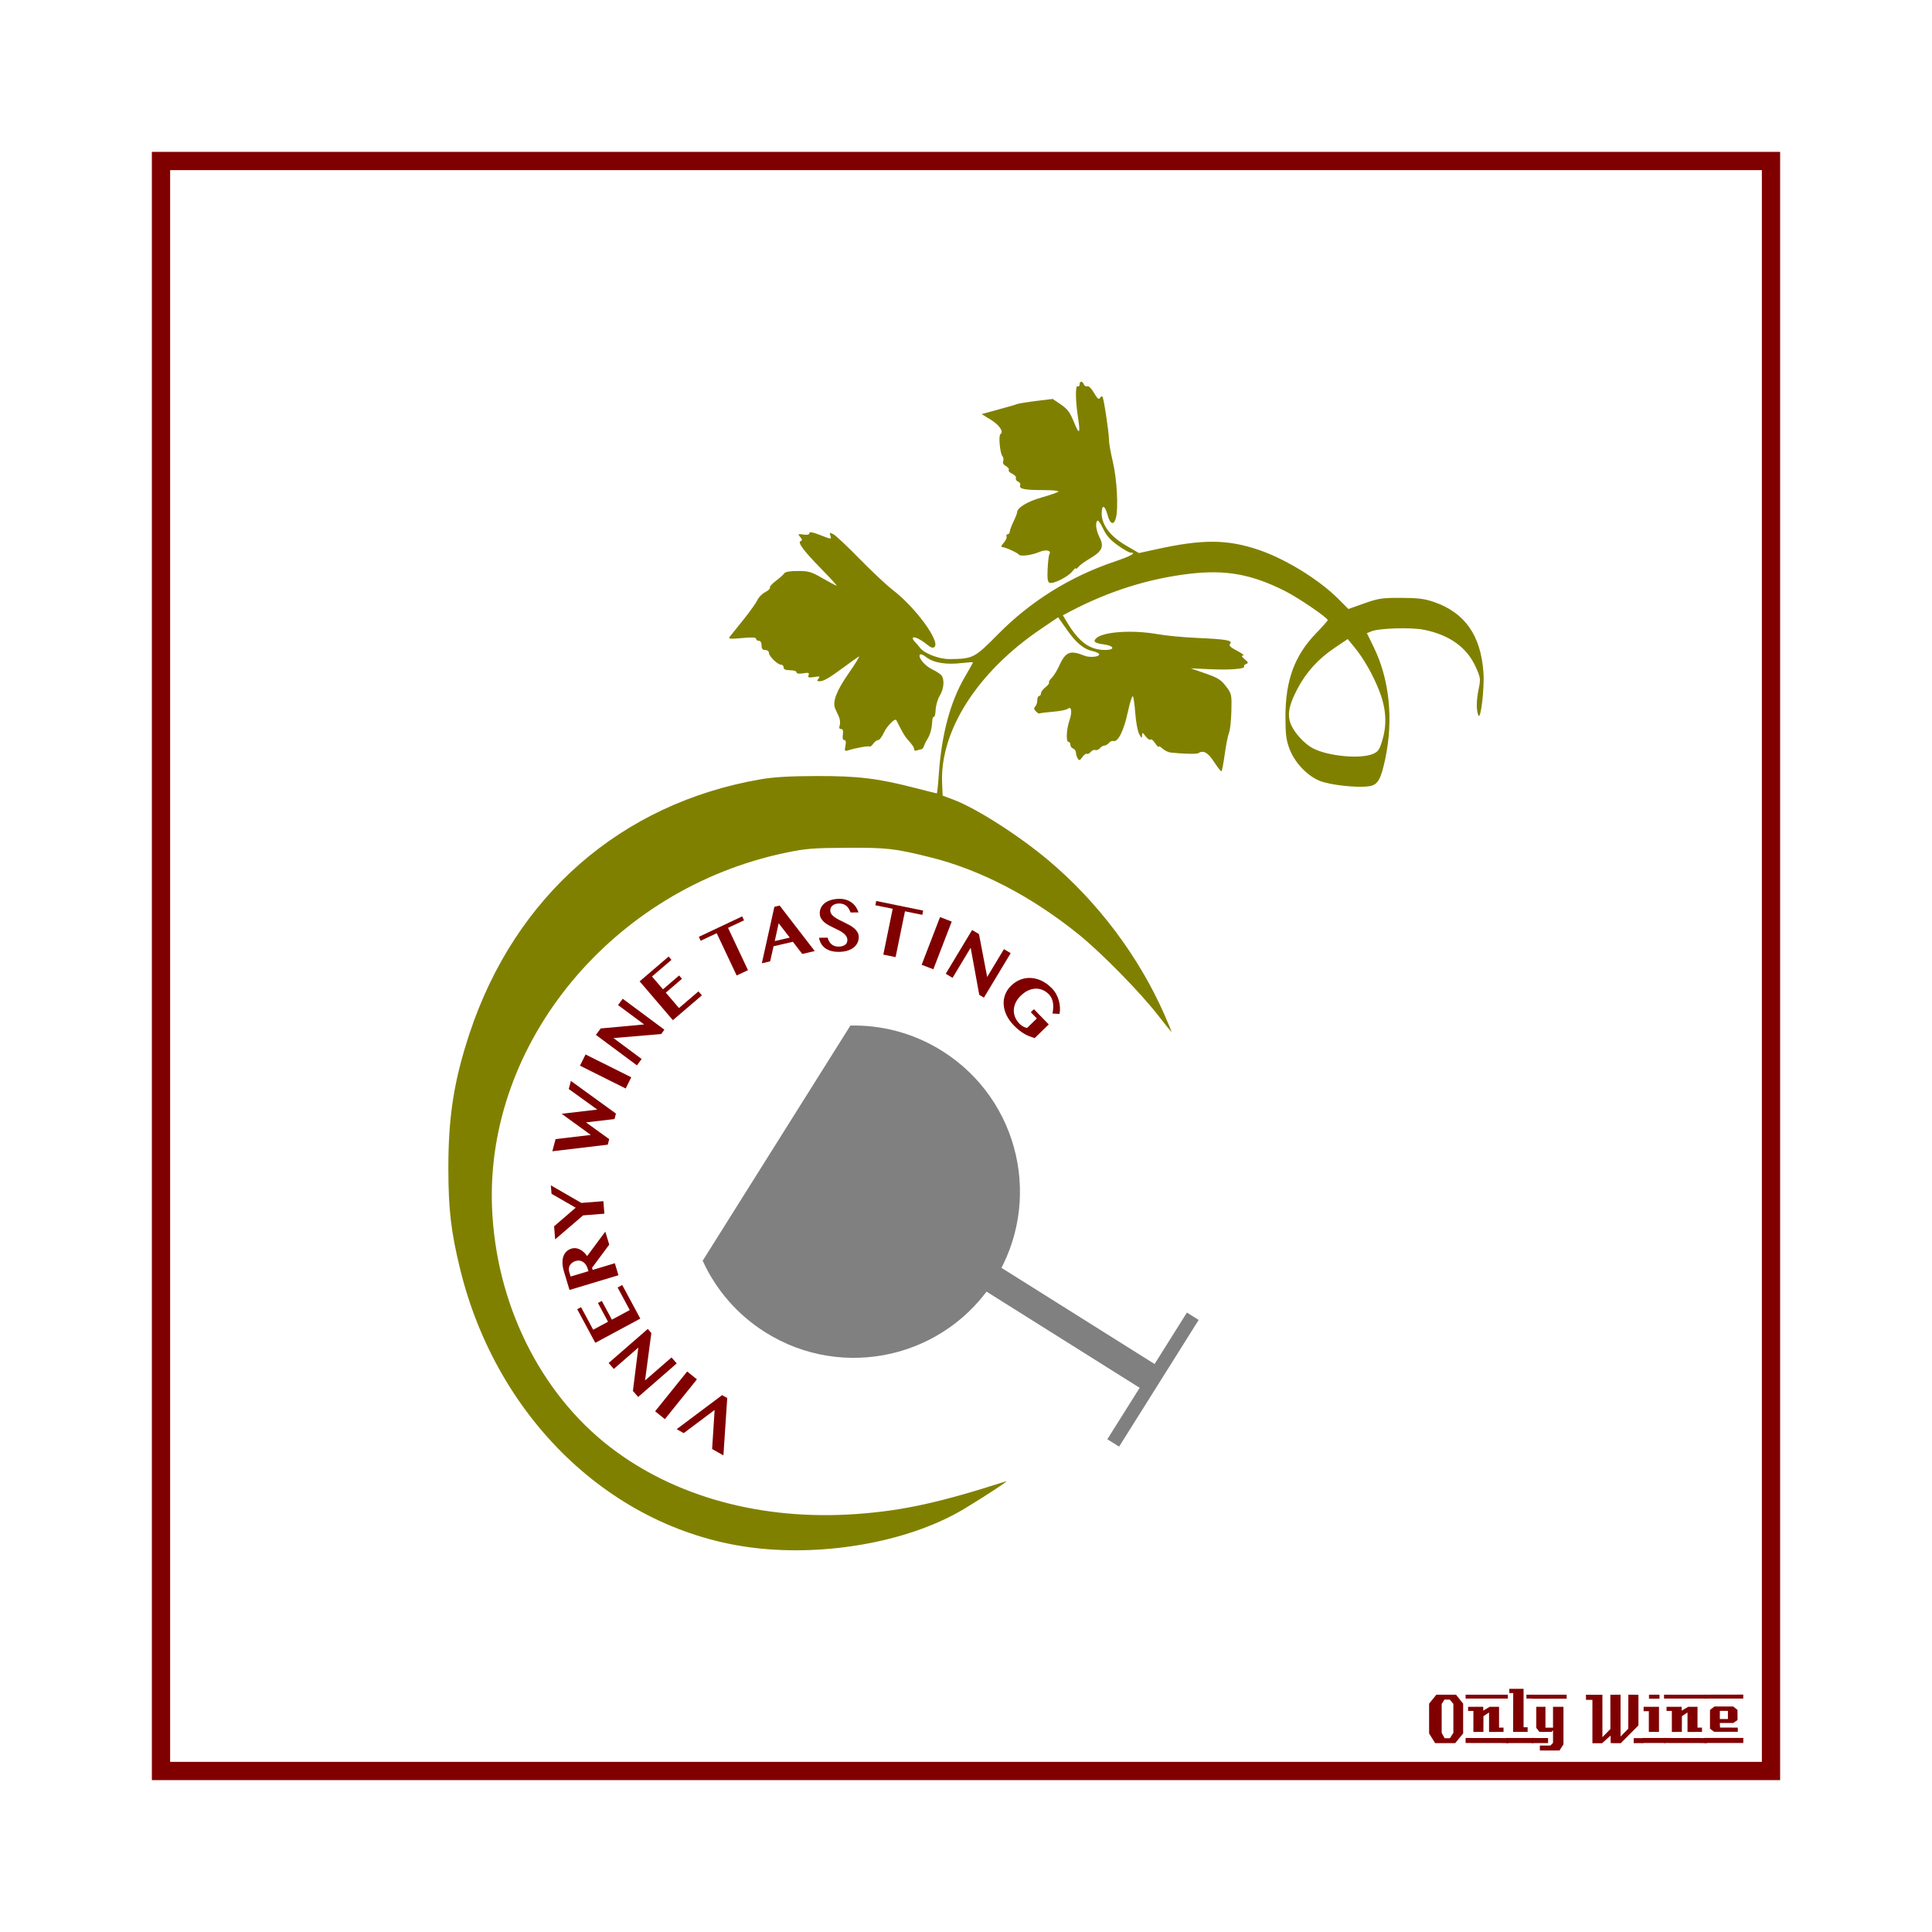 <svg:svg xmlns:dc="http://purl.org/dc/elements/1.1/" xmlns:ns1="http://sodipodi.sourceforge.net/DTD/sodipodi-0.dtd" xmlns:ns2="http://www.inkscape.org/namespaces/inkscape" xmlns:ns4="http://creativecommons.org/ns#" xmlns:rdf="http://www.w3.org/1999/02/22-rdf-syntax-ns#" xmlns:svg="http://www.w3.org/2000/svg" height="1051.081" id="svg2" version="1.1" viewBox="-82.627 -82.627 1051.081 1051.081" width="1051.081" ns1:docname="OnlyWine-166.svg" ns2:version="0.48+devel r9772">
  <svg:defs id="defs4" />
  <ns1:namedview bordercolor="#666666" borderopacity="1.0" id="base" pagecolor="#ffffff" showgrid="false" units="px" ns2:current-layer="layer2" ns2:cx="602.64217" ns2:cy="442.91336" ns2:document-units="px" ns2:pageopacity="0.0" ns2:pageshadow="2" ns2:window-height="851" ns2:window-maximized="1" ns2:window-width="1440" ns2:window-x="0" ns2:window-y="1" ns2:zoom="0.78570671" />
  <svg:g id="layer1" transform="translate(0,-166.536)" ns1:insensitive="true" ns2:groupmode="layer" ns2:label="Background">
    <svg:rect height="875.894" id="rect3840" style="color:#000000;fill:none;stroke:#800000;stroke-width:9.933;stroke-linecap:butt;stroke-linejoin:miter;stroke-miterlimit:4;stroke-opacity:1;stroke-dasharray:none;stroke-dashoffset:0;marker:none;visibility:visible;display:inline;overflow:visible;enable-background:accumulate" width="875.901" x="4.963" y="171.502" />
    <svg:g id="g3889" style="fill:#800000">
      <svg:path d="m 713.379,1026.962 -4.32,5.28 -10.92,0 -3.28,-5.28 0,-16.2 3.96,-4.88 10.68,0 3.88,4.88 0,16.2 m -5.32,-0.32 0,-15.72 -1.92,-2.36 -2.96,0 -1.48,2.36 0,15.72 1.6,2.92 2.88,0 1.88,-2.92" id="path3847" style="font-size:40px;font-style:normal;font-variant:normal;font-weight:normal;font-stretch:normal;text-align:start;line-height:125%;letter-spacing:0px;word-spacing:0px;writing-mode:lr-tb;text-anchor:start;fill:#800000;fill-opacity:1;stroke:none;font-family:LambrettistA;-inkscape-font-specification:LambrettistA" ns2:connector-curvature="0" />
      <svg:path d="m 737.71,1008.002 -23,0 0,-2.12 23,0 0,2.12 m -2.36,18.12 c -3.733,0 -6.36,0.013 -7.88,0.04 l 0,-10.6 -3.04,2 -0.04,8.56 -5.44,0.04 c 0,0 0,-3.813 0,-11.44 l -2.88,0 c -0.027,-1.52 -0.027,-2.267 0,-2.24 l 8.24,0 0,2.08 3.52,-2.08 5.08,0 c -2e-5,0 -2e-5,3.773 0,11.32 l 2.44,0 0,2.32 m 2.68,6.08 -23.32,-0.04 0,-2.72 23.32,0.04 c -2e-5,0 -2e-5,0.907 0,2.72" id="path3849" style="font-size:40px;font-style:normal;font-variant:normal;font-weight:normal;font-stretch:normal;text-align:start;line-height:125%;letter-spacing:0px;word-spacing:0px;writing-mode:lr-tb;text-anchor:start;fill:#800000;fill-opacity:1;stroke:none;font-family:LambrettistA;-inkscape-font-specification:LambrettistA" ns2:connector-curvature="0" />
      <svg:path d="m 751.538,1008.002 -3.72,0 c -10e-6,-0.72 -10e-6,-1.12 0,-1.2 -0.027,-0.08 -0.04,-0.387 -0.04,-0.92 l 3.76,0 0,2.12 m -3.08,18.12 -7.88,0 0.04,-21.12 -2.12,0 0,-2.32 7.76,0 0,20.92 2.2,0 0,2.52 m 3.2,6.08 -14.88,0 c 0,0 0,-0.92 0,-2.76 l 14.84,0 c -10e-6,0.747 0.013,1.667 0.04,2.76" id="path3851" style="font-size:40px;font-style:normal;font-variant:normal;font-weight:normal;font-stretch:normal;text-align:start;line-height:125%;letter-spacing:0px;word-spacing:0px;writing-mode:lr-tb;text-anchor:start;fill:#800000;fill-opacity:1;stroke:none;font-family:LambrettistA;-inkscape-font-specification:LambrettistA" ns2:connector-curvature="0" />
      <svg:path d="m 769.717,1008.042 -18.92,0.04 c 0,-1.467 0,-2.2 0,-2.2 l 18.88,0 c 0.027,1.333 0.04,2.053 0.04,2.16 m -1.76,24.88 -2.16,3.32 -10.68,0 0,-2.68 5.72,0 1.44,-1.44 0,-6.84 -0.84,0.84 -6.56,0 -1.72,-2.2 0,-11.44 5,0 0,11.36 4.12,0 0,-11.36 5.68,0 0,20.44 m -8.36,-0.72 -8.8,0 0,-2.76 8.8,0.04 0,2.72" id="path3853" style="font-size:40px;font-style:normal;font-variant:normal;font-weight:normal;font-stretch:normal;text-align:start;line-height:125%;letter-spacing:0px;word-spacing:0px;writing-mode:lr-tb;text-anchor:start;fill:#800000;fill-opacity:1;stroke:none;font-family:LambrettistA;-inkscape-font-specification:LambrettistA" ns2:connector-curvature="0" />
      <svg:path d="m 811.381,1032.242 -5.2,0 0,-2.72 5.2,0 0,2.72 m -2.64,-9.64 -9.64,9.68 c -2,0 -3.8,-0.013 -5.4,-0.04 -0.08,0 -0.107,-1.373 -0.08,-4.12 l -4.76,4.24 c -10e-6,-0.027 -0.013,-0.053 -0.04,-0.08 l -5.12,0 c -10e-6,0 -10e-6,-7.867 0,-23.6 l -3.48,0 -0.04,-2.76 8.96,0 0,23.08 4.36,-4.44 -0.04,-18.64 c 2.187,10e-5 4.04,-0.013 5.56,-0.04 l 0,22.76 4.2,-4.24 0.04,-18.52 c 1.387,0.027 3.213,0.04 5.48,0.04 -3e-5,3.28 -3e-5,8.84 0,16.68" id="path3855" style="font-size:40px;font-style:normal;font-variant:normal;font-weight:normal;font-stretch:normal;text-align:start;line-height:125%;letter-spacing:0px;word-spacing:0px;writing-mode:lr-tb;text-anchor:start;fill:#800000;fill-opacity:1;stroke:none;font-family:LambrettistA;-inkscape-font-specification:LambrettistA" ns2:connector-curvature="0" />
      <svg:path d="m 820.202,1008.042 -5.72,0 0,-2.16 5.72,0 0,2.16 m -0.28,18.08 -5.52,0 c -0.027,-2.16 -0.027,-5.92 0,-11.28 l -2.84,0.04 c -0.027,-1.573 -0.027,-2.373 0,-2.4 l 8.36,0 0,13.64 m 3.6,6.04 -12.64,0 c 0,0 0,-0.907 0,-2.72 l 12.64,0 0,2.72" id="path3857" style="font-size:40px;font-style:normal;font-variant:normal;font-weight:normal;font-stretch:normal;text-align:start;line-height:125%;letter-spacing:0px;word-spacing:0px;writing-mode:lr-tb;text-anchor:start;fill:#800000;fill-opacity:1;stroke:none;font-family:LambrettistA;-inkscape-font-specification:LambrettistA" ns2:connector-curvature="0" />
      <svg:path d="m 845.679,1008.002 -23,0 0,-2.12 23,0 0,2.12 m -2.36,18.12 c -3.733,0 -6.36,0.013 -7.88,0.04 l 0,-10.6 -3.04,2 -0.04,8.56 -5.44,0.04 c 0,0 0,-3.813 0,-11.44 l -2.88,0 c -0.027,-1.52 -0.027,-2.267 0,-2.24 l 8.24,0 0,2.08 3.52,-2.08 5.08,0 c -2e-5,0 -2e-5,3.773 0,11.32 l 2.44,0 0,2.32 m 2.68,6.08 -23.32,-0.04 0,-2.72 23.32,0.04 c -2e-5,0 -2e-5,0.907 0,2.72" id="path3859" style="font-size:40px;font-style:normal;font-variant:normal;font-weight:normal;font-stretch:normal;text-align:start;line-height:125%;letter-spacing:0px;word-spacing:0px;writing-mode:lr-tb;text-anchor:start;fill:#800000;fill-opacity:1;stroke:none;font-family:LambrettistA;-inkscape-font-specification:LambrettistA" ns2:connector-curvature="0" />
      <svg:path d="m 865.787,1005.842 -0.04,2.16 -21.48,0 c 0,10e-5 0,-0.707 0,-2.12 l 21.52,-0.04 m -3,20.24 -12.84,0 -2.28,-1.68 0,-10.2 2.4,-1.88 10.24,0 2.32,1.84 0.04,5.52 -2.32,1.6 -7.32,0 c -10e-6,0.64 0.013,1.067 0.04,1.28 0.053,0.213 0.08,0.613 0.08,1.2 l 9.64,0.04 c 0.053,0.907 0.053,1.667 0,2.28 m 3.04,6.08 -21.24,0 c 0,0 0,-0.92 0,-2.76 l 21.24,0 c -0.053,1.493 -0.053,2.413 0,2.76 m -8.4,-13.04 0,-4.44 -4.4,0 0,4.44 4.4,0" id="path3861" style="font-size:40px;font-style:normal;font-variant:normal;font-weight:normal;font-stretch:normal;text-align:start;line-height:125%;letter-spacing:0px;word-spacing:0px;writing-mode:lr-tb;text-anchor:start;fill:#800000;fill-opacity:1;stroke:none;font-family:LambrettistA;-inkscape-font-specification:LambrettistA" ns2:connector-curvature="0" />
    </svg:g>
  </svg:g>
  <svg:g id="layer2" ns2:groupmode="layer" ns2:label="Draw">
    <svg:g id="g8759" transform="translate(64.701,3.413)">
      <svg:path d="M 440.906,121.625 C 440.411,121.641 440,122.166 440,123.156 c 0,0.857 -0.45,1.277 -1,0.938 -1.336,-0.825 -1.28,7.707 0.094,16.562 1.473,9.495 0.824,10.305 -2.219,2.781 -2.051,-5.073 -3.466,-6.97 -7.031,-9.406 L 425.375,131 l -8.938,1.094 c -4.916,0.61 -9.613,1.373 -10.438,1.688 -1.44,0.549 -3.651,1.185 -14.406,4.125 l -4.875,1.344 5,3.062 c 4.722,2.905 7.192,6.624 5.219,7.844 -1.134,0.701 -0.253,10.346 1.094,11.969 0.558,0.673 0.733,1.929 0.406,2.781 -0.371,0.967 0.218,1.953 1.531,2.656 1.158,0.62 1.821,1.574 1.5,2.094 -0.321,0.52 0.544,1.442 1.906,2.062 1.362,0.621 2.263,1.689 2,2.375 -0.263,0.686 0.274,1.524 1.188,1.875 0.914,0.351 1.419,1.265 1.125,2.031 -0.749,1.951 2.277,2.578 12.781,2.594 5.026,0.008 8.533,0.364 8,0.844 -0.522,0.47 -4.705,1.925 -9.281,3.219 -7.693,2.175 -13.188,5.558 -13.188,8.125 0,0.502 -0.9,2.786 -2,5.062 -1.1,2.277 -2,4.716 -2,5.438 0,0.722 -0.498,1.312 -1.094,1.312 -0.596,0 -0.876,0.562 -0.625,1.25 0.251,0.688 -0.468,2.263 -1.594,3.5 -1.289,1.417 -1.552,2.25 -0.75,2.25 1.542,0 8.368,3.094 9.094,4.125 0.782,1.111 7.014,0.305 11.031,-1.438 3.585,-1.555 6.794,-0.887 5.531,1.156 -0.363,0.588 -0.794,4.216 -0.969,8.062 -0.239,5.276 0.012,7.128 1.062,7.531 2.012,0.772 10.027,-3.242 12.344,-6.188 1.088,-1.383 1.982,-2.112 2,-1.625 0.018,0.487 0.588,0.13 1.281,-0.781 0.693,-0.911 3.492,-2.962 6.219,-4.562 6.699,-3.933 7.921,-6.477 5.406,-11.406 -1.984,-3.889 -2.553,-8.387 -1.156,-9.25 0.434,-0.268 1.826,1.712 3.062,4.406 1.637,3.568 3.747,6.004 7.844,8.938 3.095,2.216 6.233,4.031 6.969,4.031 3.645,0 0.369,1.861 -8.812,4.969 -24.068,8.147 -45.496,21.515 -63.156,39.406 -12.923,13.092 -13.583,13.416 -26.406,13.562 -5.589,0.064 -13.754,-3.039 -16.062,-6.125 -0.7,-0.935 -1.966,-2.434 -2.844,-3.312 -0.878,-0.878 -1.338,-1.881 -1,-2.219 0.758,-0.758 4.212,0.964 7.875,3.906 2.018,1.621 3.061,1.908 3.875,1.094 3.078,-3.078 -10.45,-21.516 -22.625,-30.844 -3.3,-2.528 -11.4,-10.099 -18,-16.844 -6.6,-6.745 -13.054,-12.846 -14.344,-13.531 -2.145,-1.14 -2.277,-1.046 -1.688,0.812 0.63,1.985 0.507,1.974 -5.406,-0.344 C 294.811,203.459 293,203.12 293,204 c 0,0.844 -1.062,1.102 -3.25,0.781 -3.037,-0.446 -3.15,-0.383 -1.75,1.312 1.147,1.389 1.214,1.926 0.25,2.25 -1.871,0.63 1.634,5.312 11.625,15.5 4.719,4.812 8.29,8.75 7.938,8.75 -0.353,0 -3.747,-1.8 -7.562,-4 -6.178,-3.562 -7.654,-4 -13.531,-4 -4.354,0 -6.879,0.452 -7.406,1.312 -0.44,0.718 -2.505,2.55 -4.562,4.094 -2.057,1.543 -3.506,3.191 -3.219,3.656 0.288,0.465 -0.839,1.563 -2.531,2.438 -1.692,0.875 -3.628,2.826 -4.281,4.312 -0.654,1.486 -4.057,6.287 -7.594,10.688 -3.536,4.4 -6.924,8.599 -7.5,9.344 -0.871,1.127 0.246,1.257 6.656,0.656 5.444,-0.51 7.719,-0.414 7.719,0.375 0,0.615 0.675,1.125 1.5,1.125 0.933,0 1.5,0.944 1.5,2.5 0,1.833 0.533,2.5 2,2.5 1.139,0 2,0.681 2,1.562 0,1.855 4.745,6.438 6.656,6.438 0.745,0 1.344,0.675 1.344,1.5 0,1.048 1.056,1.5 3.5,1.5 1.937,0 3.5,0.499 3.5,1.125 0,0.739 1.248,0.943 3.594,0.562 2.999,-0.487 3.477,-0.325 2.969,1 -0.509,1.326 -0.011,1.489 3,1 3.068,-0.498 3.432,-0.361 2.406,0.875 -0.971,1.17 -0.893,1.438 0.469,1.438 2.327,0 4.928,-1.49 13.062,-7.469 3.85,-2.83 7.632,-5.531 8.406,-6 0.774,-0.469 -1.661,3.583 -5.438,9 -6.771,9.711 -9.06,15.726 -7.375,19.469 0.371,0.825 1.234,2.678 1.906,4.125 0.672,1.447 0.901,3.584 0.531,4.75 -0.466,1.467 -0.246,2.125 0.719,2.125 0.98,0 1.278,0.891 0.969,3 -0.287,1.955 -0.026,3 0.781,3 0.853,0 1.054,0.979 0.625,3.125 -0.575,2.875 -0.449,3.044 1.625,2.406 4.388,-1.35 11.107,-2.518 11.594,-2.031 0.272,0.272 1.107,-0.404 1.875,-1.5 0.768,-1.097 1.977,-2 2.688,-2 0.71,0 2.137,-1.834 3.156,-4.094 1.577,-3.498 6.029,-7.997 6.719,-6.781 0.12,0.212 1.119,2.157 2.219,4.344 1.1,2.187 2.675,4.751 3.5,5.688 3.229,3.665 4,4.8 4,5.906 0,0.637 0.717,0.868 1.594,0.531 0.87,-0.334 1.934,-0.594 2.375,-0.594 0.441,0 1.052,-0.787 1.375,-1.75 0.323,-0.963 1.036,-2.425 1.562,-3.25 1.846,-2.894 2.699,-5.92 2.938,-10.312 0.084,-1.545 0.492,-2.6 0.906,-2.344 0.414,0.256 0.847,-1.446 0.938,-3.781 0.09,-2.336 1.075,-5.781 2.219,-7.656 2.191,-3.594 2.69,-8.4 1.125,-10.875 -0.513,-0.811 -2.842,-2.386 -5.188,-3.5 -4.112,-1.952 -8.008,-6.711 -6.625,-8.094 0.369,-0.369 1.851,0.25 3.281,1.375 3.999,3.145 10.773,4.296 19.375,3.281 3.379,-0.398 6.125,-0.572 6.125,-0.375 0,0.197 -2.002,3.817 -4.469,8.031 -7.887,13.474 -12.619,31.163 -14.125,53.031 -0.387,5.62 -0.868,10.219 -1.094,10.219 -0.226,0 -5.467,-1.31 -11.625,-2.906 -20.287,-5.26 -31.158,-6.585 -53.688,-6.531 -14.648,0.035 -23.355,0.552 -30.5,1.781 -75.804,13.037 -133.553,63.421 -158.344,138.156 -8.552,25.782 -11.626,45.495 -11.562,74 0.049,22.07 1.449,34.014 6.375,54.188 C 123.434,688.09 189.081,749.009 267,756.5 c 38.959,3.745 82.064,-4.724 110.25,-21.688 11.347,-6.829 24.616,-15.567 22.75,-14.969 -36.301,11.646 -56.272,16.021 -81.562,17.812 -51.298,3.634 -98.757,-9.32 -133.969,-36.531 -38.156,-29.486 -62.147,-78.326 -64.125,-130.531 C 116.95,481.003 186.138,397.505 280,377.906 c 11.053,-2.308 14.944,-2.636 33.5,-2.719 21.879,-0.097 25.865,0.358 45,5.094 27.358,6.771 55.263,21.246 81,42.031 12.445,10.05 33.715,31.733 43.281,44.125 3.969,5.142 7.219,9.117 7.219,8.812 0,-0.304 -1.761,-4.563 -3.906,-9.438 -13.915,-31.621 -36.322,-61.371 -63.25,-83.969 C 406.885,368.451 383.731,353.668 371.5,349.062 l -6,-2.25 -0.281,-6.719 c -1.267,-28.566 19.245,-60.621 53.75,-83.969 l 9.375,-6.344 4.906,6.969 c 4.989,7.103 9.088,10.447 14.031,11.5 1.524,0.325 2.995,0.975 3.281,1.438 0.953,1.541 -4.861,2.25 -8,0.969 -7.761,-3.166 -10.248,-2.117 -13.781,5.781 -1.066,2.384 -2.838,5.213 -3.938,6.312 -1.1,1.1 -1.771,2.26 -1.469,2.562 0.302,0.302 -0.55,1.433 -1.906,2.5 -1.356,1.067 -2.469,2.559 -2.469,3.344 0,0.785 -0.45,1.438 -1,1.438 -0.55,0 -1,1.048 -1,2.312 0,1.265 -0.5,2.813 -1.125,3.438 -0.848,0.848 -0.757,1.493 0.375,2.625 0.834,0.834 1.695,1.367 1.906,1.156 0.211,-0.211 3.447,-0.636 7.219,-0.938 3.771,-0.301 7.431,-1.018 8.125,-1.594 2.094,-1.738 2.63,1.603 1,6.281 -1.684,4.833 -1.979,11.719 -0.5,11.719 0.55,0 1,0.689 1,1.531 0,0.842 0.675,1.777 1.5,2.094 0.825,0.317 1.523,1.315 1.531,2.219 0.008,0.904 0.443,2.331 0.969,3.156 0.811,1.272 1.177,1.173 2.531,-0.75 0.878,-1.247 1.987,-2.059 2.438,-1.781 0.45,0.278 1.393,-0.187 2.094,-1.031 0.7,-0.844 1.835,-1.299 2.531,-1.031 0.697,0.267 1.811,-0.176 2.469,-0.969 0.658,-0.792 1.747,-1.438 2.438,-1.438 0.69,0 1.811,-0.645 2.469,-1.438 0.658,-0.792 1.696,-1.275 2.344,-1.062 2.531,0.833 5.707,-5.394 7.875,-15.469 1.2,-5.575 2.5,-9.526 2.875,-8.812 0.375,0.714 0.95,4.993 1.281,9.531 0.332,4.538 1.274,9.488 2.094,11 1.263,2.327 1.51,2.443 1.562,0.75 0.057,-1.842 0.21,-1.789 1.969,0.5 1.05,1.367 2.248,2.127 2.656,1.719 0.409,-0.409 1.531,0.514 2.531,2.031 1,1.517 1.84,2.341 1.844,1.844 0.004,-0.498 0.936,-0.048 2.094,1 1.158,1.048 3.07,2.017 4.25,2.156 6.29,0.742 14.28,0.962 15.156,0.406 2.82,-1.788 5.19,-0.547 8.531,4.531 1.913,2.907 3.759,5.309 4.094,5.312 0.334,0.004 1.149,-4.162 1.844,-9.25 0.695,-5.088 1.761,-10.375 2.344,-11.75 0.583,-1.375 1.157,-6.67 1.281,-11.781 0.22,-9.062 0.146,-9.399 -2.969,-13.5 -2.693,-3.546 -4.443,-4.636 -11.156,-6.969 L 500.5,277.562 l 10.375,0.469 c 10.84,0.504 19.428,-0.169 18.625,-1.469 -0.259,-0.419 0.247,-1.038 1.125,-1.375 1.352,-0.519 1.212,-0.902 -0.781,-2.562 -1.686,-1.405 -1.919,-1.974 -0.844,-2.031 0.825,-0.044 -0.659,-1.213 -3.312,-2.594 -3.756,-1.954 -4.599,-2.82 -3.75,-3.844 1.504,-1.813 -2.106,-2.432 -18.312,-3.156 -7.21,-0.322 -16.645,-1.224 -20.969,-2 -13.706,-2.46 -29.729,-1.422 -33.594,2.188 -1.922,1.794 -0.864,2.665 4.125,3.344 5.8,0.789 6.294,3.06 0.656,3.031 -8.373,-0.042 -14.132,-4.231 -20.719,-15.156 l -2.219,-3.719 4.281,-2.25 c 20.928,-10.938 42.325,-17.668 64.5,-20.312 19.744,-2.355 33.879,0.192 52.094,9.375 7.302,3.681 23.219,14.545 23.219,15.844 0,0.331 -2.871,3.558 -6.375,7.188 C 556.944,270.631 552,284.127 552,303.875 c 0,9.465 0.412,12.713 2.156,17.375 2.755,7.363 9.313,14.445 16.125,17.375 5.638,2.425 20.906,4.103 27.5,3.031 4.478,-0.728 6.192,-3.719 8.562,-15.062 4.474,-21.408 2.22,-43.07 -6.281,-60.5 l -3.75,-7.656 2.594,-1.062 c 4.189,-1.673 21.423,-2.187 28.25,-0.844 14.004,2.755 23.587,9.611 28.375,20.281 2.622,5.843 2.71,6.558 1.625,11.812 -1.305,6.316 -1.377,11.521 -0.219,14.469 1.273,3.24 3.411,-14.782 2.781,-23.438 -1.457,-20.022 -10.096,-32.34 -26.719,-38.125 -5.233,-1.821 -8.729,-2.274 -18,-2.312 -10.34,-0.043 -12.374,0.257 -20.125,3 l -8.625,3.062 -5.344,-5.375 C 570.296,229.284 552.16,218.103 537.5,213.125 c -17.072,-5.797 -30.653,-5.887 -55.594,-0.375 l -9.594,2.094 -7.188,-4.188 c -8.379,-4.893 -13.062,-11.082 -13.094,-17.312 -0.026,-5.131 1.725,-4.719 3.188,0.75 1.358,5.076 3.383,5.856 4.531,1.75 1.442,-5.157 0.568,-21.439 -1.625,-30.562 -1.167,-4.856 -2.122,-10.256 -2.125,-12 -0.008,-4.114 -2.842,-22.842 -3.562,-23.562 -0.305,-0.305 -0.914,0.035 -1.375,0.781 -0.616,0.997 -1.454,0.26 -3.188,-2.781 -1.369,-2.401 -2.908,-3.906 -3.656,-3.625 -0.708,0.266 -1.562,-0.184 -1.875,-1 -0.375,-0.978 -0.943,-1.485 -1.438,-1.469 z m 144.969,140 3.5,4.25 c 5.309,6.479 10.287,15.219 13.75,24.156 3.717,9.592 4.196,18.057 1.531,26.875 -1.508,4.988 -2.226,6.026 -5.156,7.25 -6.805,2.843 -24.247,1.205 -32.5,-3.062 -4.453,-2.303 -9.986,-8.248 -11.938,-12.844 -2.24,-5.274 -1.306,-10.473 3.438,-19.5 4.751,-9.042 11.272,-16.256 20.062,-22.188 l 7.312,-4.938 z" id="path8537" style="fill:#808000" ns2:connector-curvature="0" />
      <svg:path d="m -173.093,259.639 c 0,71.697 -58.122,129.819 -129.819,129.819 -71.697,0 -129.819,-58.122 -129.819,-129.819 0,-71.697 58.122,-129.819 129.819,-129.819 71.258,0 129.197,57.439 129.815,128.694" id="path8540" style="color:#000000;fill:none;stroke:none;stroke-width:1;marker:none;visibility:visible;display:inline;overflow:visible;enable-background:accumulate" transform="matrix(-0.106,0.994,-0.994,-0.106,533.866,890.301)" ns1:cx="-302.91202" ns1:cy="259.63885" ns1:end="6.2745164" ns1:open="true" ns1:rx="129.81943" ns1:ry="129.81943" ns1:start="0" ns1:type="arc" />
      <svg:g id="text8542" style="font-size:40px;font-style:normal;font-variant:normal;font-weight:bold;font-stretch:normal;text-align:start;line-height:125%;letter-spacing:0px;word-spacing:0px;writing-mode:lr-tb;text-anchor:start;fill:#800000;fill-opacity:1;stroke:none;font-family:Oriya MN;-inkscape-font-specification:Oriya MN Bold" transform="matrix(0.957,0.289,-0.289,0.957,178.466,-65.23)">
        <svg:path d="m 280.968,717.156 -4.841,-20.75 -12.458,16.932 -4.291,-0.947 18.312,-24.88 3.128,0.69 7.035,30.475 -6.885,-1.52" id="path8725" ns2:connector-curvature="0" />
        <svg:path d="m 251.649,709.018 -6.318,-2.558 10.437,-25.78 6.318,2.558 -10.437,25.78" id="path8727" ns2:connector-curvature="0" />
        <svg:path d="m 234.247,701.663 -3.687,-2.319 -4.002,-23.423 -9.422,14.978 -3.621,-2.277 15.038,-23.906 2.496,1.57 4.182,25.705 10.171,-16.169 3.654,2.298 -14.809,23.542" id="path8729" ns2:connector-curvature="0" />
        <svg:path d="m 188.688,665.539 1.669,-1.673 9.874,9.848 6.482,-6.5 -8.201,-8.179 1.683,-1.687 8.201,8.179 7.793,-7.813 -9.874,-9.848 2.014,-2.019 14.7,14.661 -19.64,19.692 -14.7,-14.661" id="path8731" ns2:connector-curvature="0" />
        <svg:path d="m 181.648,656.725 -5.778,-8.706 c -0.994,-1.497 -1.707,-2.914 -2.142,-4.251 -0.434,-1.337 -0.618,-2.567 -0.55,-3.69 0.067,-1.123 0.364,-2.125 0.889,-3.005 0.518,-0.891 1.233,-1.639 2.144,-2.244 0.651,-0.432 1.361,-0.716 2.131,-0.851 0.751,-0.139 1.532,-0.141 2.34,-0.006 0.798,0.143 1.608,0.41 2.431,0.801 0.812,0.399 1.605,0.912 2.38,1.538 l 5.623,-15.616 4.093,6.168 -5.323,14.761 0.67,1.009 10.496,-6.966 3.769,5.679 -23.174,15.379 m 6.906,-12.764 -0.821,-1.237 c -0.461,-0.694 -0.983,-1.27 -1.567,-1.726 -0.591,-0.467 -1.21,-0.799 -1.856,-0.995 -0.657,-0.189 -1.328,-0.236 -2.015,-0.14 -0.697,0.103 -1.377,0.375 -2.038,0.814 -0.608,0.403 -1.101,0.872 -1.482,1.405 -0.387,0.523 -0.654,1.075 -0.8,1.656 -0.156,0.588 -0.183,1.184 -0.08,1.787 0.096,0.592 0.328,1.165 0.695,1.719 l 1.534,2.311 8.43,-5.594" id="path8733" ns2:connector-curvature="0" />
        <svg:path d="m 163.598,625.969 8.331,-13.086 -14.781,-3.434 -1.676,-4.294 18.643,4.358 11.207,-4.376 2.486,6.368 -10.825,4.226 -10.785,16.896 -2.6,-6.659" id="path8735" ns2:connector-curvature="0" />
        <svg:path d="m 150.645,580.319 17.704,-7.709 -18.523,-6.431 17.916,-7.795 -18.106,-6.231 -0.163,-4.548 28.615,9.92 0.11,3.084 -14.318,6.219 14.723,5.082 0.111,3.103 -27.825,12.156 -0.245,-6.851" id="path8737" ns2:connector-curvature="0" />
        <svg:path d="m 151.8,538.227 1.152,-6.718 27.413,4.699 -1.152,6.718 -27.413,-4.699" id="path8739" ns2:connector-curvature="0" />
        <svg:path d="m 155.257,519.68 1.476,-4.098 22.022,-8.926 -16.649,-5.995 1.449,-4.024 26.572,9.568 -0.999,2.775 -24.212,9.591 17.972,6.472 -1.462,4.061 -26.168,-9.423" id="path8741" ns2:connector-curvature="0" />
        <svg:path d="m 180.833,467.423 1.99,1.275 -7.521,11.743 7.73,4.951 6.247,-9.753 2.007,1.285 -6.247,9.753 9.292,5.952 7.521,-11.743 2.401,1.538 -11.198,17.483 -23.42,-15.001 11.198,-17.483" id="path8743" ns2:connector-curvature="0" />
        <svg:path d="m 212.831,434.932 1.583,1.755 -7.149,6.45 17.048,18.895 -5.061,4.566 -17.048,-18.895 -7.149,6.45 -1.583,-1.755 19.359,-17.467" id="path8745" ns2:connector-curvature="0" />
        <svg:path d="m 230.651,423.403 25.431,18.182 -6.05,3.466 -6.793,-4.864 -9.372,5.369 0.608,8.408 -4.033,2.311 -2.349,-31.406 2.559,-1.466 m 3.026,19.268 7.27,-4.165 -8.042,-5.747 0.772,9.912" id="path8747" ns2:connector-curvature="0" />
        <svg:path d="m 268.784,438.199 c -1.59,0.501 -3.039,0.753 -4.349,0.756 -1.31,0.003 -2.49,-0.192 -3.542,-0.584 -1.039,-0.396 -1.95,-0.969 -2.733,-1.719 -0.77,-0.754 -1.418,-1.642 -1.945,-2.664 l 4.508,-1.42 c 0.369,0.607 0.794,1.156 1.276,1.646 0.478,0.477 1.013,0.855 1.606,1.132 0.593,0.278 1.245,0.441 1.956,0.49 0.708,0.036 1.478,-0.076 2.31,-0.339 0.559,-0.176 1.088,-0.404 1.587,-0.684 0.507,-0.296 0.931,-0.641 1.271,-1.035 0.353,-0.398 0.593,-0.849 0.72,-1.353 0.124,-0.517 0.088,-1.086 -0.108,-1.707 -0.25,-0.795 -0.676,-1.432 -1.278,-1.911 -0.589,-0.483 -1.297,-0.868 -2.124,-1.153 -0.819,-0.302 -1.725,-0.535 -2.719,-0.7 -0.981,-0.169 -1.982,-0.331 -3,-0.488 -1.023,-0.169 -2.037,-0.355 -3.042,-0.557 -0.997,-0.218 -1.925,-0.52 -2.783,-0.905 -0.846,-0.389 -1.591,-0.891 -2.236,-1.507 -0.632,-0.62 -1.101,-1.414 -1.406,-2.383 -0.333,-1.056 -0.41,-2.103 -0.232,-3.142 0.174,-1.051 0.592,-2.043 1.254,-2.975 0.674,-0.936 1.586,-1.79 2.736,-2.561 1.149,-0.772 2.531,-1.412 4.146,-1.92 1.341,-0.422 2.611,-0.618 3.809,-0.585 1.198,0.032 2.308,0.242 3.331,0.63 1.032,0.371 1.964,0.904 2.796,1.597 0.845,0.689 1.575,1.49 2.19,2.402 l -4.098,1.291 c -0.435,-0.559 -0.898,-1.075 -1.389,-1.549 -0.49,-0.473 -1.034,-0.855 -1.63,-1.145 -0.596,-0.29 -1.257,-0.457 -1.981,-0.502 -0.728,-0.057 -1.545,0.057 -2.452,0.342 -0.845,0.266 -1.523,0.603 -2.037,1.01 -0.513,0.407 -0.895,0.842 -1.146,1.303 -0.255,0.449 -0.396,0.91 -0.424,1.383 -0.016,0.469 0.041,0.909 0.17,1.319 0.223,0.708 0.631,1.289 1.225,1.744 0.602,0.438 1.323,0.798 2.163,1.08 0.848,0.265 1.779,0.491 2.793,0.676 1.01,0.173 2.041,0.347 3.092,0.521 1.064,0.17 2.109,0.366 3.134,0.589 1.038,0.219 1.995,0.525 2.87,0.919 0.883,0.377 1.645,0.867 2.286,1.471 0.653,0.6 1.124,1.359 1.414,2.278 0.34,1.08 0.434,2.157 0.28,3.229 -0.158,1.06 -0.568,2.076 -1.23,3.05 -0.654,0.957 -1.571,1.839 -2.749,2.648 -1.17,0.792 -2.6,1.454 -4.289,1.986" id="path8749" ns2:connector-curvature="0" />
        <svg:path d="m 306.207,403.445 0.216,2.353 -9.589,0.879 2.323,25.343 -6.788,0.622 -2.323,-25.343 -9.589,0.879 -0.216,-2.353 25.965,-2.38" id="path8751" ns2:connector-curvature="0" />
        <svg:path d="m 316.011,404.171 6.797,0.508 -2.071,27.735 -6.797,-0.508 2.071,-27.735" id="path8753" ns2:connector-curvature="0" />
        <svg:path d="m 334.758,405.836 4.221,1.072 11.015,21.055 4.356,-17.151 4.146,1.053 -6.953,27.373 -2.858,-0.726 -11.888,-23.171 -4.703,18.514 -4.184,-1.063 6.847,-26.956" id="path8755" ns2:connector-curvature="0" />
        <svg:path d="m 379.421,437.377 10.113,5.605 -5.198,9.378 c -1.013,-0.026 -2.005,-0.076 -2.975,-0.153 -0.97,-0.076 -1.972,-0.23 -3.005,-0.46 -1.027,-0.242 -2.103,-0.585 -3.226,-1.029 -1.118,-0.426 -2.332,-1.003 -3.642,-1.728 -2.095,-1.161 -3.865,-2.522 -5.308,-4.081 -1.437,-1.571 -2.502,-3.248 -3.196,-5.032 -0.682,-1.777 -0.965,-3.617 -0.85,-5.518 0.116,-1.901 0.685,-3.774 1.708,-5.619 0.713,-1.287 1.548,-2.417 2.505,-3.391 0.968,-0.967 2.016,-1.771 3.145,-2.41 1.14,-0.633 2.349,-1.095 3.626,-1.385 1.295,-0.295 2.62,-0.416 3.976,-0.364 1.367,0.058 2.756,0.292 4.167,0.702 1.411,0.41 2.816,1.003 4.217,1.779 1.241,0.688 2.34,1.513 3.296,2.474 0.956,0.962 1.763,1.99 2.422,3.084 0.676,1.09 1.203,2.208 1.58,3.354 0.383,1.135 0.622,2.221 0.718,3.257 l -3.71,0.891 c -0.109,-1.013 -0.274,-1.99 -0.496,-2.932 -0.211,-0.936 -0.509,-1.808 -0.894,-2.617 -0.368,-0.814 -0.843,-1.554 -1.427,-2.22 -0.572,-0.66 -1.274,-1.22 -2.105,-1.681 -1.264,-0.701 -2.563,-1.123 -3.898,-1.267 -1.328,-0.155 -2.625,-0.018 -3.89,0.412 -1.259,0.419 -2.461,1.122 -3.604,2.111 -1.132,0.995 -2.137,2.284 -3.014,3.867 -0.871,1.572 -1.405,3.099 -1.602,4.583 -0.191,1.472 -0.107,2.851 0.253,4.137 0.365,1.274 0.981,2.434 1.845,3.479 0.882,1.04 1.956,1.91 3.22,2.611 0.752,0.417 1.517,0.714 2.296,0.893 0.786,0.167 1.568,0.206 2.347,0.117 l 3.589,-6.474 -4.134,-2.291 1.155,-2.084" id="path8757" ns2:connector-curvature="0" />
      </svg:g>
      <svg:g id="g8568" style="fill:#808080" transform="matrix(0.532,-0.847,0.847,0.532,92.863,275.568)">
        <svg:g id="g8562" style="fill:#808080;stroke:none">
          <svg:path d="m -198.986,292.744 c -9.374,14.242 -14.844,31.3 -14.844,49.625 0,49.907 40.468,90.375 90.375,90.375 49.907,0 90.375,-40.468 90.375,-90.375 l 0,-0.781 c -0.156,-18.036 -5.609,-34.811 -14.844,-48.844 l -151.063,0 z" id="path8555" style="color:#000000;fill:#808080;stroke:none;stroke-width:1;marker:none;visibility:visible;display:inline;overflow:visible;enable-background:accumulate" ns2:connector-curvature="0" />
          <svg:rect height="106.91" id="rect8560" style="color:#000000;fill:#808080;stroke:none;stroke-width:1px;marker:none;visibility:visible;display:inline;overflow:visible;enable-background:accumulate" width="15.273" x="-131.091" y="425.095" />
        </svg:g>
        <svg:rect height="7.545" id="rect8566" style="color:#000000;fill:#808080;stroke:none;stroke-width:1.092px;marker:none;visibility:visible;display:inline;overflow:visible;enable-background:accumulate" width="81.364" x="-164.136" y="530.778" />
      </svg:g>
    </svg:g>
  </svg:g>
</svg:svg>